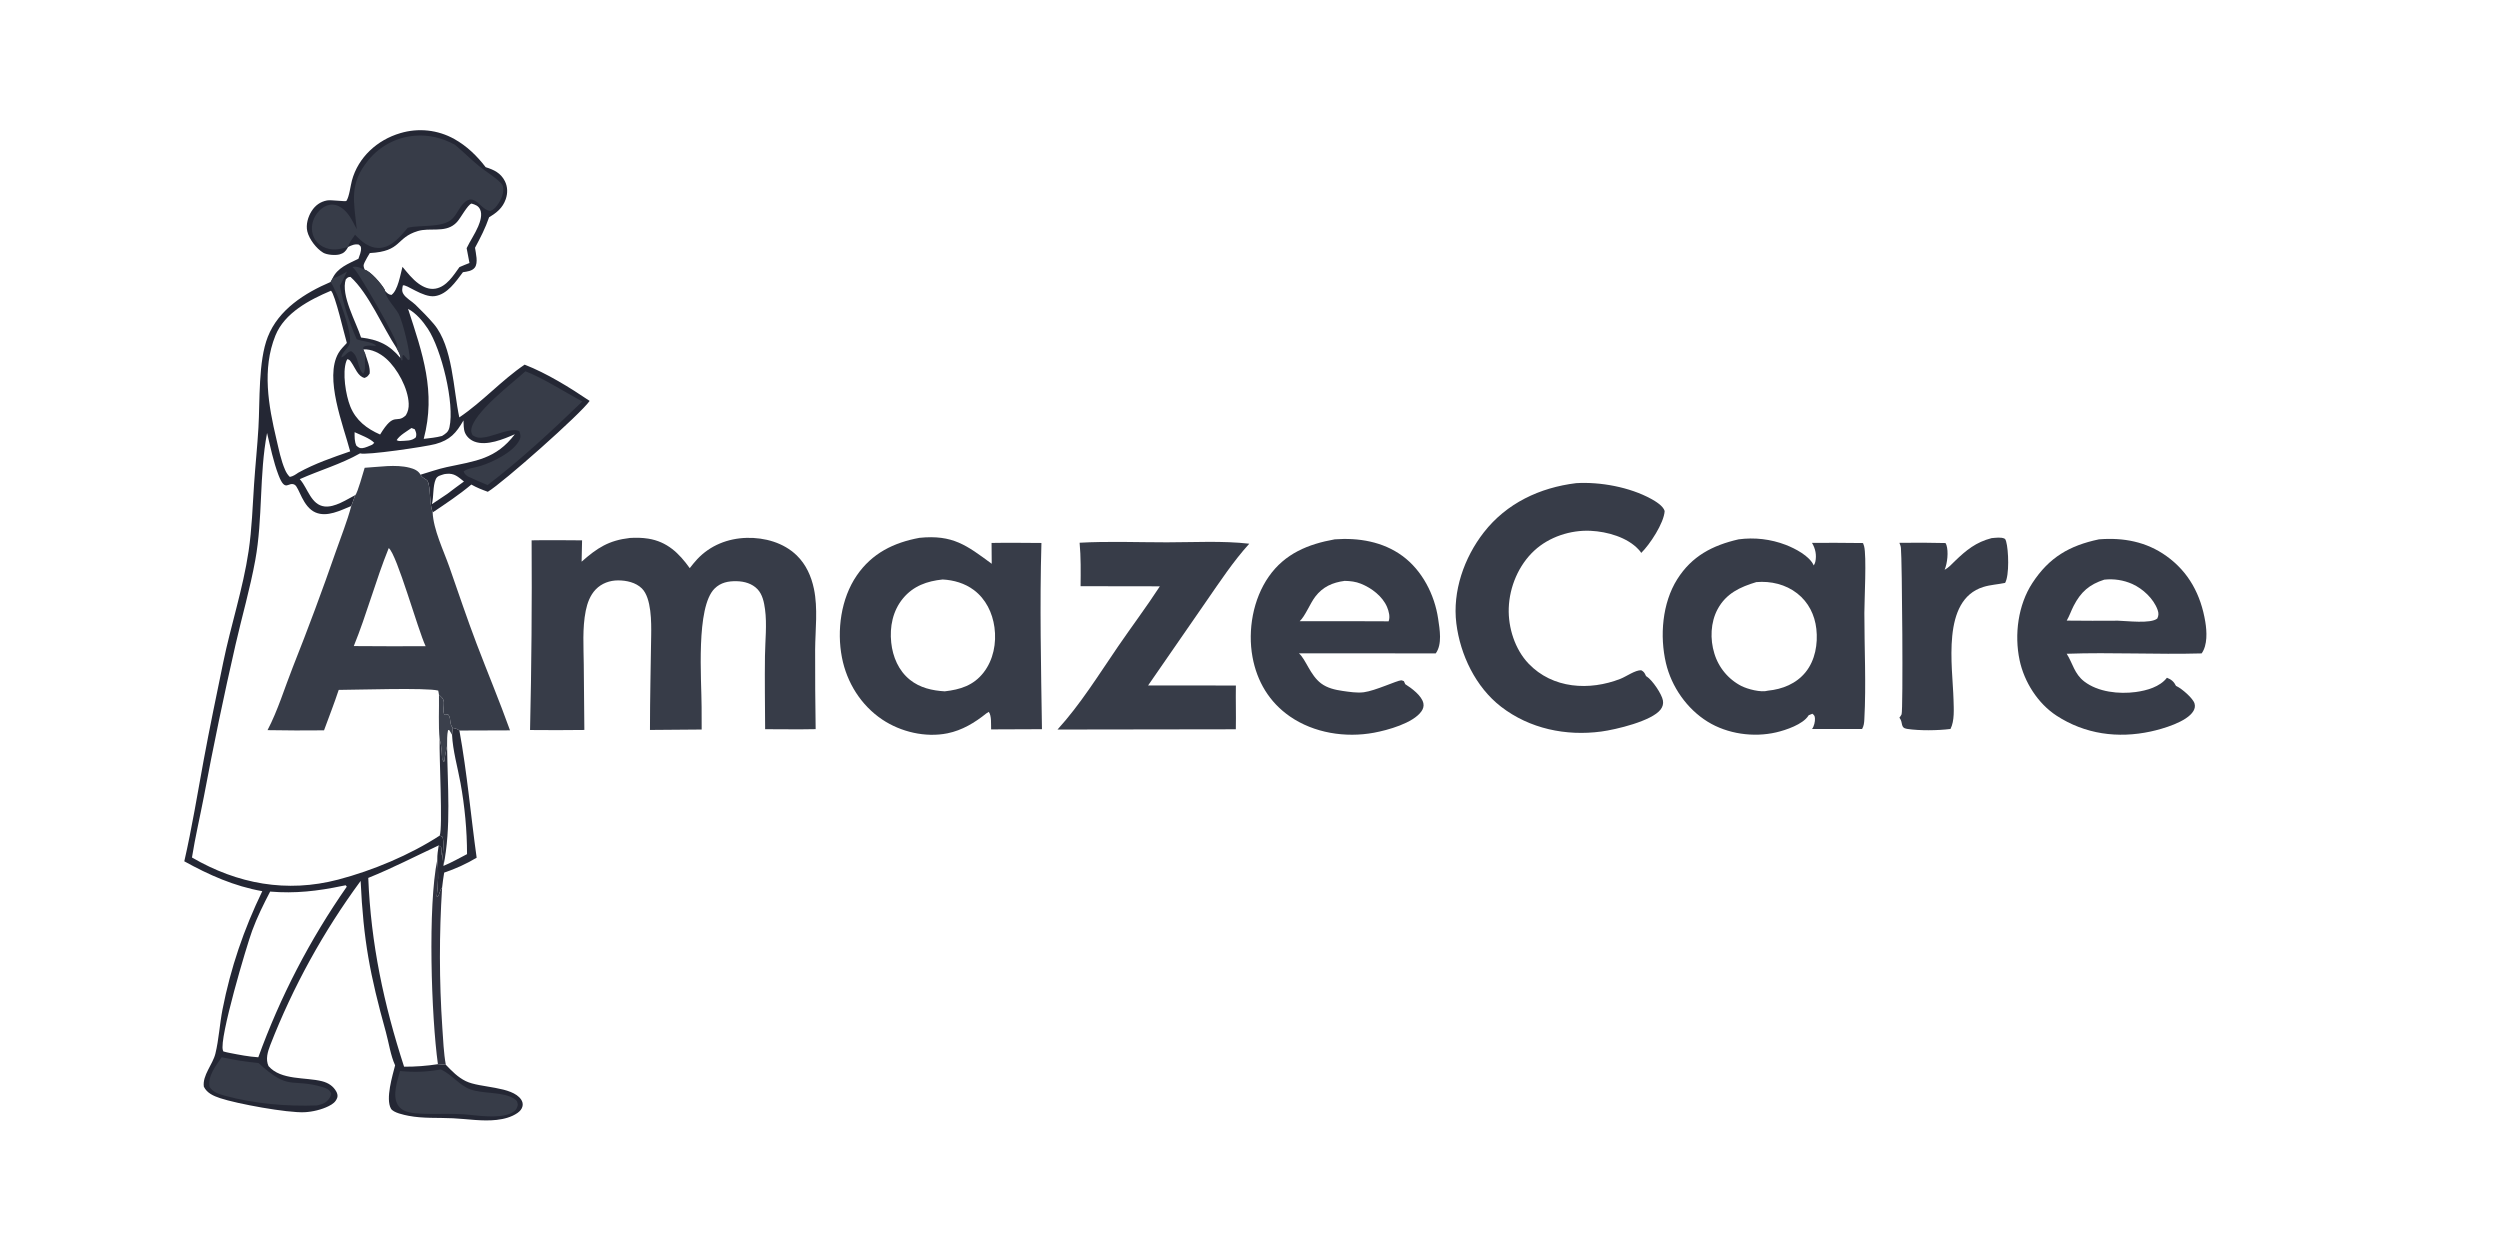 <?xml version="1.0" encoding="utf-8" ?>
<svg xmlns="http://www.w3.org/2000/svg" xmlns:xlink="http://www.w3.org/1999/xlink" width="1013" height="507">
	<path fill="#242734" fill-opacity="0.984" transform="scale(0.495 0.495)" d="M370.626 595.912C372.838 596.269 374.257 596.652 376.067 598.002C382.373 632.708 385.335 667.284 390.182 702.117Q383.884 705.873 377.218 708.93Q370.553 711.987 363.597 714.31C363.011 718.34 362.272 722.406 361.917 726.461C359.662 729.273 360.144 731.599 358.246 734.103L357.509 733.707C358.757 724.083 359.065 713.268 357.97 703.626C357.839 699.748 358.558 695.867 359.108 692.037L361.192 693.691C361.366 695.359 361.172 700.157 362.243 701.039L363.013 708.818C369.617 706.082 375.961 702.478 382.307 699.185C382.305 679.913 380.428 659.972 376.971 641.017C374.648 628.277 370.63 614.354 370.042 601.5L370.626 595.912Z"/>
	<path fill="#242734" fill-opacity="0.941" transform="scale(0.495 0.495)" d="M358.469 871.134C353.017 831.704 350.112 741.796 357.97 703.626C359.065 713.268 358.757 724.083 357.509 733.707L358.246 734.103C360.144 731.599 359.662 729.273 361.917 726.461Q360.078 755.088 360.116 783.775Q360.155 812.461 362.071 841.083C362.788 851.057 363.149 861.768 364.941 871.599L358.469 871.134Z"/>
	<path fill="#373C48" transform="scale(0.495 0.495)" d="M1630.32 440.499C1633.47 440.272 1638.02 439.499 1640.89 440.915C1641.63 441.28 1641.99 442.486 1642.2 443.246C1644.2 450.23 1644.94 470.957 1641.35 477.159C1635.43 478.408 1629.32 478.671 1623.53 480.475C1588.96 491.243 1598.41 545.419 1599.13 572.809C1599.32 580.204 1600.07 590.042 1596.64 596.724C1586.35 598.024 1571.29 598.227 1561.02 596.65C1555.42 595.79 1557.94 591.678 1555.11 587.873C1555.02 587.744 1554.91 587.622 1554.81 587.496C1555.48 586.643 1556.17 585.741 1556.61 584.74C1557.96 581.643 1557.05 458.184 1556.06 448.526C1555.92 447.073 1555.39 445.685 1554.81 444.358Q1573.7 444.053 1592.58 444.529C1592.87 445.029 1593.14 445.552 1593.32 446.101C1595.13 451.578 1594.08 461.176 1591.84 466.39C1595.27 464.625 1597.6 461.844 1600.34 459.203C1609.65 450.226 1617.56 443.808 1630.32 440.499Z"/>
	<path fill="#373C48" transform="scale(0.495 0.495)" d="M883.753 444.269C907.344 442.955 931.585 443.95 955.236 443.942C977.33 443.935 1000.7 442.567 1022.63 445.07C1009.3 459.854 998.725 475.959 987.417 492.262L939.809 561.108L1011.68 561.149C1011.46 573.09 1011.89 585.037 1011.63 596.982L865.648 597.194C884.386 576.662 899.552 552.075 915.254 529.158C926.546 512.677 938.552 496.704 949.444 479.948L884.548 479.849C884.663 468.036 884.852 456.036 883.753 444.269Z"/>
	<path fill="#373C48" transform="scale(0.495 0.495)" d="M1290.23 395.499C1310.02 394.313 1334.08 398.765 1351.56 408.34C1355.18 410.325 1361.47 414.112 1362.66 418.3C1362.17 428.136 1350.43 445.836 1343.49 452.607C1342.98 451.674 1342.27 450.872 1341.56 450.085C1332.29 439.813 1315.61 435.151 1302.13 434.511C1285.65 433.728 1268.13 439.44 1255.97 450.697C1243.12 462.594 1235.63 480.385 1235.04 497.813C1234.49 513.82 1240.1 531.5 1251.23 543.191C1270.95 563.888 1301.17 565.587 1326.48 555.669C1331.26 553.794 1338.53 548.493 1343.46 548.646C1345.53 549.714 1346.18 550.729 1347.14 552.833C1347.24 553.054 1347.34 553.277 1347.43 553.499C1347.62 553.592 1347.81 553.667 1347.98 553.776C1352.51 556.625 1360.35 568.145 1361.24 573.367C1361.72 576.141 1361.07 578.515 1359.38 580.764C1352.24 590.258 1322.69 597.228 1310.8 598.826C1281.87 602.714 1252.15 596.545 1228.79 578.535C1208.01 562.518 1195.34 536.065 1192.14 510.348C1188.87 484.033 1198.52 456.504 1214.6 435.846C1233.26 411.876 1260.48 399.129 1290.23 395.499Z"/>
	<path fill="#373C48" transform="scale(0.495 0.495)" d="M1718.18 441.5C1738.1 439.924 1756.9 443.359 1773.4 455.171C1791.81 468.34 1801.6 486.966 1805.23 509.022C1806.55 516.981 1807.12 528.026 1802.24 534.873C1765.47 535.907 1728.56 533.853 1691.78 535.164C1696.82 543.191 1698.01 551.613 1706.19 557.886C1717.45 566.529 1734.57 568.33 1748.29 566.48C1757.29 565.269 1768.09 562.252 1773.82 554.791C1777.43 556.171 1779.6 558.062 1781.27 561.505C1781.48 561.599 1781.69 561.69 1781.9 561.788C1785.98 563.74 1795.19 571.531 1796.43 575.943C1797.04 578.146 1796.64 580.054 1795.51 582.002C1790.31 590.934 1770.24 596.702 1760.58 598.793C1733.58 604.638 1706.77 600.986 1683.52 585.877C1668.15 575.884 1656.93 558.145 1653.2 540.373C1648.81 519.521 1651.93 495.214 1663.69 477.228C1677.4 456.263 1694 446.6 1718.18 441.5ZM1722.52 474.499C1710.31 478.426 1703.34 484.516 1697.44 495.976C1695.43 499.883 1693.99 504.263 1691.78 508.022Q1712.76 508.257 1733.75 508.09C1741.01 508.241 1760.72 510.792 1765.96 506.274C1767.1 503.783 1767.12 501.833 1766.21 499.285C1762.95 490.116 1754.15 481.927 1745.41 478.006Q1744.07 477.414 1742.69 476.912Q1741.32 476.41 1739.91 475.999Q1738.51 475.589 1737.08 475.272Q1735.65 474.955 1734.2 474.734Q1732.75 474.512 1731.29 474.386Q1729.83 474.26 1728.37 474.23Q1726.9 474.201 1725.44 474.268Q1723.98 474.335 1722.52 474.499Z"/>
	<path fill="#373C48" transform="scale(0.495 0.495)" d="M1092.62 441.494C1112.05 440.048 1132.01 443.339 1148.01 455.084C1164.24 466.998 1174.34 486.813 1177.24 506.504C1178.51 515.101 1180.76 527.403 1175.27 534.861L1063.27 534.782C1068.96 539.727 1072.43 552.648 1081.43 559.425C1086.49 563.229 1092.89 564.708 1099.04 565.584C1104.49 566.359 1110.89 567.38 1116.36 566.675C1125.82 565.457 1143.41 557.09 1147.06 556.882C1147.51 556.856 1148.7 557.417 1149.19 557.576L1150.31 560.056C1155.41 563.256 1163.91 569.489 1165.17 575.721C1165.66 578.1 1164.96 580.289 1163.6 582.24C1156.81 591.967 1135.95 597.712 1124.69 599.797C1101.4 604.112 1075.58 600.071 1055.9 586.461C1039.05 574.814 1028.93 557.805 1025.28 537.8C1021.26 515.775 1025.71 490.393 1038.65 471.915C1051.76 453.184 1070.82 445.391 1092.62 441.494ZM1100.73 475.499C1090.78 476.806 1082.85 480.322 1076.63 488.449C1072.42 493.955 1068.3 504.551 1063.9 508.511L1101.75 508.479L1136.7 508.6C1138.11 505.003 1136.88 500.334 1135.43 496.893C1131.71 488.085 1122.71 481.316 1114.05 477.838C1109.69 476.087 1105.39 475.597 1100.73 475.499Z"/>
	<path fill="#373C48" transform="scale(0.495 0.495)" d="M515.609 440.369C520.55 440.052 525.741 440.14 530.632 440.922C546.139 443.401 555.874 452.84 564.613 465.08C566.573 462.595 568.55 460.08 570.714 457.768C581.321 446.436 595.877 440.673 611.25 440.291C625.973 439.925 641.48 444.213 652.218 454.668C659.816 462.066 664.128 471.751 666.269 481.998C669.635 498.111 667.393 515.325 667.257 531.675Q667.185 564.273 667.683 596.868C653.921 597.176 640.096 596.91 626.327 596.911C626.226 576.932 625.933 556.922 626.192 536.946C626.353 524.463 627.912 511.137 626.241 498.771C625.468 493.053 624.189 486.611 620.059 482.296C615.641 477.68 609.347 475.914 603.118 475.766C596.233 475.603 590.009 476.79 584.979 481.761C569.507 497.053 574.274 556.221 574.323 578.681L574.378 597.179L532.053 597.521C532.052 571.672 532.689 545.927 533.048 520.098C533.194 509.602 533.373 489.547 525.427 481.689C520.461 476.778 512.832 475.104 506.07 475.102C499.133 475.099 492.53 477.445 487.657 482.491C483.081 487.229 480.746 493.653 479.475 500.002C476.631 514.203 477.737 529.566 477.862 543.987L478.344 597.531Q456.12 597.814 433.896 597.579Q435.672 519.953 435.17 442.308C448.927 442.013 462.72 442.258 476.481 442.318L476.102 459.776C488.888 448.494 498.342 442.342 515.609 440.369Z"/>
	<path fill="#373C48" transform="scale(0.495 0.495)" d="M1423.17 441.499Q1425.6 441.172 1428.05 440.997Q1430.5 440.822 1432.95 440.8Q1435.41 440.779 1437.86 440.91Q1440.31 441.042 1442.75 441.327Q1445.19 441.611 1447.6 442.048Q1450.02 442.484 1452.4 443.07Q1454.78 443.656 1457.13 444.39Q1459.47 445.124 1461.76 446.003C1469.51 449 1481.26 455.085 1484.7 462.85C1485.27 461.95 1485.75 460.991 1485.98 459.949C1487.21 454.49 1486.1 449.066 1483.25 444.357Q1504.15 444.274 1525.04 444.528L1525.24 445.096C1525.49 445.743 1525.72 446.39 1525.91 447.057C1528.08 454.872 1526.15 491.348 1526.14 501.746C1526.12 530.587 1527.68 560.184 1526.12 588.954C1525.97 591.797 1525.71 594.228 1524.28 596.75L1483.3 596.757C1484.95 594.707 1485.91 590.603 1485.69 587.984C1485.53 585.97 1485.11 585.449 1483.59 584.263L1480.52 585.496C1480.45 585.621 1480.4 585.752 1480.32 585.87C1475.79 592.991 1461.88 597.671 1453.93 599.512C1435.36 603.808 1414.08 600.81 1397.83 590.757C1380.88 580.276 1368.24 562.148 1363.71 542.794C1358.53 520.698 1360.67 493.664 1372.95 474.169C1384.92 455.162 1401.86 446.415 1423.17 441.499ZM1437.69 476.499C1424.41 480.509 1413 485.763 1406.06 498.582C1400.17 509.462 1399.74 523.27 1403.35 534.945Q1403.67 536.004 1404.04 537.046Q1404.41 538.088 1404.83 539.11Q1405.26 540.132 1405.73 541.132Q1406.2 542.132 1406.73 543.107Q1407.25 544.082 1407.82 545.029Q1408.39 545.977 1409.01 546.895Q1409.62 547.813 1410.29 548.699Q1410.95 549.585 1411.66 550.437Q1412.36 551.288 1413.11 552.104Q1413.86 552.92 1414.64 553.697Q1415.43 554.474 1416.25 555.211Q1417.08 555.948 1417.94 556.643Q1418.8 557.338 1419.69 557.989Q1420.59 558.64 1421.51 559.246Q1422.44 559.852 1423.39 560.411Q1424.35 560.969 1425.33 561.48C1430.46 564.1 1441.51 567.073 1447.24 565.363C1459.05 564.205 1470.39 559.667 1478.03 550.235C1485.9 540.517 1488.2 527.047 1486.84 514.844C1485.57 503.356 1480.39 492.979 1471.22 485.78C1461.74 478.337 1449.58 475.483 1437.69 476.499Z"/>
	<path fill="#373C48" transform="scale(0.495 0.495)" d="M752.671 440.258C780.002 437.524 791.328 446.419 811.813 461.505L811.677 444.445C825.271 444.168 838.905 444.417 852.503 444.471C851.033 495.1 852.187 546.25 852.934 596.906L811.318 597.073C811.133 592.909 811.821 586.061 809.409 582.717L807.401 583.974C797.942 591.585 787.589 597.849 775.553 600.286C757.556 603.929 737.339 599.16 722.203 589.008C704.776 577.32 693.179 558.737 689.204 538.247C684.895 516.037 688.379 489.994 701.328 471.097C713.794 452.904 731.466 444.184 752.671 440.258ZM771.66 474.357C758.891 475.672 747.633 479.61 739.175 489.845C730.777 500.008 728.174 513.133 729.543 526.002C730.786 537.682 735.543 549.003 744.873 556.48C753.095 563.069 763.066 565.303 773.369 565.918C786.064 564.457 796.861 561.128 805.091 550.588C813.205 540.197 815.819 526.376 814.048 513.493C812.409 501.569 806.97 490.343 797.22 483.017C789.813 477.453 780.819 474.863 771.66 474.357Z"/>
	<path fill="#242734" transform="scale(0.495 0.495)" d="M284.958 202.145L284.572 202.844C282.982 205.675 281.308 207.35 278.042 208.241C274.56 209.19 267.643 208.698 264.52 206.829C258.971 203.507 253.033 195.703 251.545 189.371C250.26 183.905 252.141 177.383 255.104 172.771C258.121 168.074 262.16 165.152 267.664 164.078C271.082 163.412 283.033 165.263 283.582 164.446C285.934 160.94 286.909 152.08 288.071 147.779C293.226 128.694 308.856 114.53 327.652 109.003Q329.018 108.59 330.402 108.245Q331.787 107.9 333.187 107.626Q334.587 107.351 336 107.147Q337.412 106.943 338.832 106.81Q340.253 106.677 341.679 106.615Q343.104 106.553 344.531 106.563Q345.958 106.573 347.382 106.655Q348.807 106.736 350.226 106.889Q351.644 107.041 353.053 107.265Q354.463 107.489 355.859 107.783Q357.255 108.077 358.635 108.441Q360.015 108.804 361.375 109.237Q362.734 109.669 364.071 110.169Q365.407 110.669 366.717 111.235Q368.026 111.802 369.306 112.433Q370.586 113.064 371.832 113.759C382.097 119.472 390.458 127.594 397.557 136.864C404.349 138.966 409.89 141.608 413.254 148.231C415.616 152.884 415.693 158.188 413.982 163.067C411.477 170.211 406.67 174.072 400.382 177.821C397.381 186.612 393.242 194.663 388.841 202.822C389.475 207.346 391.589 215.097 388.675 219.001C386.504 221.909 382.277 222.307 378.959 222.81C373.18 230.449 366.155 241.046 355.888 242.412C346.044 243.721 332.431 232.211 329.759 233.665C329.275 236.328 328.686 238.151 330.246 240.675C332.438 244.221 337.051 246.513 340.042 249.427C345.033 254.29 350.638 259.92 355.119 265.224C370.736 283.708 371.05 318.959 375.976 341.675C395.055 328.825 410.592 311.262 429.461 298.489C447.664 305.593 466.502 317.247 482.679 328.184C475.406 338.737 411.789 395.121 399.314 402.564C394.604 400.868 390.197 399.147 385.825 396.657C375.963 404.942 364.857 412.309 354.164 419.491C354.778 433.589 363.165 450.775 367.839 464.104C375.199 485.092 382.271 506.283 390.182 527.065C399.182 550.707 408.949 574.036 417.492 597.858L376.067 598.002C374.257 596.652 372.838 596.269 370.626 595.912L370.042 601.5L367.857 597.743L366.764 597.595C365.837 601.775 366.032 606.193 365.988 610.457C366.289 642.745 369.471 677.13 363.013 708.818L362.243 701.039C361.172 700.157 361.366 695.359 361.192 693.691L359.108 692.037C358.558 695.867 357.839 699.748 357.97 703.626C350.112 741.796 353.017 831.704 358.469 871.134L364.941 871.599C369.957 876.807 374.718 881.791 381.322 885.02C393.026 890.743 419.075 889.012 426.578 900.064C427.665 901.665 428.15 903.523 427.757 905.435C427.258 907.865 425.553 909.689 423.587 911.069C418.745 914.468 412.438 916.068 406.637 916.724C394.83 918.059 382.638 915.972 370.812 915.395C358.902 914.814 346.247 915.67 334.54 913.397C330.898 912.69 321.887 910.89 319.998 907.467C315.514 899.344 321.285 880.522 323.435 872.05C319.743 864.158 318.221 853.295 315.865 844.805C302.862 797.963 297.476 769.859 295.208 721.123Q289.507 728.864 284.064 736.789Q278.621 744.713 273.441 752.812Q268.261 760.911 263.35 769.175Q258.439 777.44 253.802 785.862Q249.165 794.283 244.807 802.853Q240.45 811.422 236.376 820.13Q232.302 828.838 228.517 837.675Q224.731 846.512 221.238 855.469C219.118 861.016 217.253 867.024 219.811 872.706C230.046 884.46 250.219 881.634 263.674 885.095C268.692 886.386 272.804 889.006 275.335 893.619C276.055 894.933 276.602 896.874 276.125 898.34C274.933 902.007 272.351 903.799 269.052 905.455C263.285 908.35 255.759 910.141 249.306 910.45C235.205 911.125 193.982 903.56 180.133 898.924C174.807 897.141 169.451 894.828 166.86 889.554C165.559 880.244 174.159 871.37 176.319 862.505C179.166 850.822 179.827 838.147 182.162 826.251C188.857 792.147 199.577 760.792 214.701 729.506C191.776 725.459 171.105 716.24 150.86 705.051C157.149 677.636 161.634 649.766 166.747 622.112C171.671 595.475 177.252 568.854 182.712 542.316C188.967 511.915 198.934 481.858 203.495 451.174C206.206 432.933 206.77 414.537 207.995 396.165C209.021 380.776 210.659 365.449 211.556 350.046C212.836 328.08 211.354 295.704 219.207 275.747C228.007 253.383 249.501 239.831 270.676 230.794L272.142 228.011C276.1 219.167 285.269 215.851 293.407 211.819C294.347 209.093 295.718 206.027 295.54 203.107C295.44 201.467 294.851 201.288 293.711 200.22C290.198 199.641 288.075 200.7 284.958 202.145ZM218.614 354.426C212.113 388.631 215.219 424.218 208.969 458.5C204.722 481.799 198.117 504.514 192.841 527.57Q178.599 589.688 166.854 652.325C163.67 668.82 159.774 685.357 157.139 701.938C194.408 723.605 234.701 731.077 276.847 720.024C305.016 712.637 335.606 699.838 359.937 684.009L362.246 685.066C363.585 689.819 362.807 696.153 362.243 701.039L363.013 708.818C369.471 677.13 366.289 642.745 365.988 610.457C366.032 606.193 365.837 601.775 366.764 597.595L367.857 597.743L370.042 601.5L370.626 595.912C372.838 596.269 374.257 596.652 376.067 598.002L417.492 597.858C408.949 574.036 399.182 550.707 390.182 527.065C382.271 506.283 375.199 485.092 367.839 464.104C363.165 450.775 354.778 433.589 354.164 419.491C351.277 411.594 352.685 398.89 350 393.729C349.247 392.282 345.948 391.692 344.251 388.578C342.229 385.127 338.941 383.815 335.197 382.853C323.868 379.94 310.116 382.271 298.512 382.923C297.357 386.482 292.712 403.625 290.838 405.271L287.537 414.219C278.799 417.746 267.819 423.584 258.282 419.499C247.74 414.983 244.914 399.045 241.294 396.874C235.994 393.694 233.708 403.899 227.963 388.865C223.804 377.982 221.314 365.751 218.614 354.426ZM359.108 692.037C339.832 700.999 321.221 710.685 301.46 718.64C303.603 772.565 314.164 821.986 330.775 873.189C340.117 873.237 349.232 872.538 358.469 871.134C353.017 831.704 350.112 741.796 357.97 703.626C357.839 699.748 358.558 695.867 359.108 692.037ZM270.919 237.981C253.467 245.39 232.958 255.99 225.426 274.735C214.39 302.201 219.747 331.944 226.311 359.684C228.266 367.945 229.951 376.784 233.353 384.579C234.338 386.837 235.472 388.684 237.249 390.401C240.005 389.863 241.906 388.484 244.172 386.938C257.854 379.381 271.956 374.595 286.639 369.498C280.976 347.978 265.349 309.322 277.029 289.06C278.776 286.029 281.551 283.318 283.932 280.759C281.949 274.309 274.27 240.642 270.919 237.981ZM280.07 725.231C260.111 729.431 241.559 731.557 221.14 729.836C215.664 740.33 210.495 750.769 206.396 761.903C201.984 773.884 179.15 850.477 182.472 859.783C182.584 860.095 182.72 860.397 182.844 860.704C184.616 861.127 186.446 861.692 188.243 861.959C195.969 863.469 203.572 864.965 211.44 865.477Q214.797 856.205 218.457 847.047Q222.116 837.89 226.074 828.857Q230.031 819.824 234.283 810.926Q238.534 802.028 243.075 793.274Q247.616 784.52 252.441 775.92Q257.266 767.319 262.371 758.882Q267.475 750.444 272.853 742.178Q278.232 733.912 283.878 725.827L282.983 724.673L280.07 725.231ZM302.734 207.148C301.288 209.572 299.756 212 298.558 214.557C297.208 217.439 297.417 217.7 298.519 220.775C303.272 221.937 312.212 232.369 314.686 236.76C315.053 237.412 315.059 237.562 315.226 238.192C317.104 239.985 317.769 241.024 320.404 241.447C325.719 237.763 327.769 224.632 329.462 218.411C333.484 223.235 337.631 228.597 342.754 232.253C346.824 235.159 351.499 237.176 356.582 236.258C365.605 234.627 371.154 225.497 376.098 218.654C378.767 217.418 381.579 216.394 384.308 215.291L381.988 203.157C384.886 197.107 388.787 191.548 391.428 185.356C393.12 181.389 394.962 175.661 393.013 171.466C391.578 168.377 388.976 167.533 385.983 166.631C382.804 167.562 377.147 178.379 374.243 181.547C374.071 181.734 373.896 181.919 373.718 182.101C373.55 182.273 373.379 182.442 373.205 182.609Q372.709 183.088 372.179 183.531C363.738 190.551 351.753 186.201 342.04 189.132C323.673 194.673 329.123 205.772 302.734 207.148ZM379.392 344.146C373.455 354.467 368.477 360.185 356.451 363.491C348.608 365.647 299.51 372.868 294.745 371.109C278.896 380.05 261.87 384.86 245.388 392.223L245.99 392.924C251.968 399.995 254.816 413.345 265.684 414.578C274.016 415.524 283.656 408.981 290.838 405.271C292.712 403.625 297.357 386.482 298.512 382.923C310.116 382.271 323.868 379.94 335.197 382.853C338.941 383.815 342.229 385.127 344.251 388.578C351.389 386.489 358.409 383.927 365.683 382.37C389.277 377.319 405.976 375.875 421.47 355.446C412.284 359.472 398.4 365.311 388.413 361.497C384.965 360.18 381.904 357.487 380.536 354.007C379.416 351.157 379.55 347.187 379.392 344.146ZM297.362 286.008L299.035 289.84C300.524 294.431 303.203 300.926 302.611 305.738C301.095 307.914 300.849 308.366 298.433 309.372C293.018 308.233 290.696 301.044 287.748 296.89C286.613 295.29 286.315 294.373 284.297 294.022C284.029 294.509 283.728 294.999 283.536 295.526C280.055 305.065 283.042 323.539 286.751 332.746C291.338 344.131 300.246 350.923 311.153 355.693C323.12 336.021 324.252 347.583 332.234 339.944C334.074 336.809 334.692 333.978 334.549 330.339C334.061 317.865 325.301 301.711 316.057 293.536C311.126 289.175 304.092 285.535 297.362 286.008ZM334.025 252.825C345.96 289.437 357.019 320.684 346.862 359.261C351.852 358.62 357.024 358.217 361.877 356.86C365.076 354.826 367.058 353.617 367.933 349.682C372.246 330.303 361.418 286.155 350.239 269.12C346.237 263.021 340.551 256.262 334.025 252.825ZM295.545 276.282C309.646 278.031 318.652 282.085 327.856 293.138C327.877 290.431 325.925 287.525 324.742 285.128C313.45 268.104 301.672 239.892 286.916 226.669C284.706 226.741 284.626 227.213 283.065 228.675C278.773 241.662 291.602 263.75 295.545 276.282ZM363.654 388.124C360.911 389.083 357.996 389.351 356.71 392.263C354.192 397.965 355.143 406.375 353.55 412.711L366.175 404.27C370.696 400.897 375.175 397.408 379.788 394.164C375.015 390.377 371.927 387.133 365.379 387.893Q364.515 387.995 363.654 388.124ZM290.273 353.767C290.27 357.693 290.077 361.259 291.772 364.884C293.458 366.185 294.317 367.109 296.614 366.859C299.153 366.583 302.276 365.014 304.664 364.067L306.379 362.514C302.915 358.773 294.944 356.006 290.273 353.767ZM336.837 350.362C332.955 353.133 327.232 356.231 324.684 360.282C325.96 360.968 326.578 361.079 328.021 360.987C332.536 360.644 337.091 361.167 340.471 357.915C341.179 355.175 340.596 353.852 339.49 351.377L336.837 350.362Z"/>
	<path fill="#373C48" transform="scale(0.495 0.495)" d="M272.142 228.011C276.547 226.785 280.146 224.578 284.031 222.255C282.155 226.19 280.356 230.188 278.169 233.961C281.007 248.516 285.851 264.106 292.002 277.666C297.095 279.702 303.178 279.435 307.369 282.458L307.529 283.162C304.443 283.01 300.147 282.294 297.492 284.036L297.362 286.008L299.035 289.84C298.623 292.012 298.725 294.127 298.73 296.328C298.735 299.023 299.172 304.012 297.268 305.926C292.119 300.99 294.235 291.595 287.373 287.424C283.547 288.351 282.877 291.543 279.403 292.57C279.864 288.145 285.171 285.324 286.314 280.926C288.607 272.099 275.935 238.859 270.676 230.794L272.142 228.011Z"/>
	<path fill="#373C48" transform="scale(0.495 0.495)" d="M324.742 285.128C324.957 284.42 325.144 283.799 325.188 283.058C325.473 278.316 294.834 225.482 290.474 220.663L289.112 219.172L288.493 218.515C292.529 217.802 294.811 219.288 298.519 220.775C303.272 221.937 312.212 232.369 314.686 236.76C315.053 237.412 315.059 237.562 315.226 238.192C316.189 244.84 323.051 251.037 326.306 256.93C329.549 262.802 335.662 287.711 335.406 294.184L334.049 294.736Q332.244 292.682 330.485 290.588L329.35 291.101L329.528 294.81L328.599 294.97L327.856 293.138C327.877 290.431 325.925 287.525 324.742 285.128Z"/>
	<path fill="#373C48" transform="scale(0.495 0.495)" d="M181.457 865.441C191.55 867.655 201.336 869.201 211.634 870.217C237.188 893.622 237.822 882.256 263.826 889.807C267.29 890.813 269.327 891.681 271.072 894.881C271.001 896.386 270.763 897.27 269.932 898.558C267.144 902.879 264.313 903.772 259.521 904.89C234.922 905.817 208.188 903.501 184.382 897.019C179.662 895.734 174.126 894.121 171.54 889.637C169.987 880.639 176.719 872.478 181.457 865.441Z"/>
	<path fill="#373C48" transform="scale(0.495 0.495)" d="M360.832 875.427C369.575 879.309 375.846 888.333 384.773 891.662C395.604 895.701 412.194 893.336 421.293 899.693C423.482 901.222 423.445 901.916 423.905 904.396C423.418 906.635 422.852 908.09 421.028 909.563C413.097 915.972 395.252 913.635 385.876 912.745C370.694 910.633 346.262 913.178 334.832 910.491C331.074 909.608 327.523 907.747 325.546 904.31C321.035 896.468 325.322 884.755 327.452 876.71C339.255 877.874 349.171 877.534 360.832 875.427Z"/>
	<path fill="#373C48" transform="scale(0.495 0.495)" d="M430.078 303.947C443.876 309.094 463.063 321.332 476.644 328.664C452.347 352.193 425.98 376.594 399.108 397.088C393.62 394.871 388.254 392.42 382.876 389.953C381.032 388.468 380.305 388.162 379.533 385.868C382.905 383.337 389.296 382.68 393.386 381.395C403.431 378.24 420.115 370.219 425.105 360.441C426.596 357.517 426.099 355.901 425.107 352.957C418.998 349.787 404.755 356.601 397.752 357.802C393.325 358.561 390.483 358.81 386.735 356.158C386.175 354.889 385.667 353.594 385.751 352.179C386.569 338.379 419.568 313.588 430.078 303.947Z"/>
	<path fill="#373C48" transform="scale(0.495 0.495)" d="M292.031 187.684C289.685 164.498 285.518 150.708 301.621 130.978Q302.48 129.926 303.391 128.918Q304.301 127.911 305.26 126.949Q306.22 125.988 307.226 125.076Q308.232 124.163 309.282 123.302Q310.332 122.441 311.424 121.633Q312.516 120.826 313.647 120.073Q314.777 119.321 315.944 118.625Q317.11 117.93 318.31 117.293Q319.51 116.657 320.74 116.081Q321.97 115.505 323.227 114.991Q324.484 114.477 325.765 114.026Q327.046 113.576 328.348 113.189Q329.65 112.802 330.97 112.481Q332.29 112.16 333.623 111.905Q334.957 111.649 336.302 111.461Q337.647 111.272 339 111.151C350.868 110.045 361.954 112.88 372.372 118.468C379.115 124.149 385.395 130.417 392.187 135.998C397.819 140.626 405.553 144.915 410.376 150.276C411.57 151.603 411.823 152.672 411.955 154.421C412.357 159.761 408.894 166.158 405.378 169.981C404.152 171.314 402.914 172.072 401.206 172.699C393.456 171.653 389.351 158.957 381.243 164.869C376.205 168.543 374.399 175.406 369.81 179.481C361.663 186.715 344.212 183.892 333.791 186.444C327.836 193.307 320.908 202.235 311.086 202.934C305.098 203.36 299.566 200.442 295.203 196.563C293.626 195.161 292.129 193.659 290.646 192.158C288.897 194.85 285.363 199.044 284.958 202.145C277.66 204.211 271.167 205.627 264.058 201.789Q263.322 201.395 262.63 200.928Q261.938 200.461 261.297 199.926Q260.656 199.391 260.072 198.794Q259.489 198.197 258.969 197.543Q258.45 196.89 257.999 196.187Q257.548 195.484 257.171 194.739Q256.794 193.994 256.495 193.215Q256.196 192.436 255.977 191.63C254.545 186.485 255.574 180.99 258.314 176.461C260.767 172.407 264.607 168.875 269.324 167.778C272.843 166.96 276.238 167.905 279.211 169.847C285.485 173.947 288.697 181.228 292.031 187.684Z"/>
	<path fill="#373C48" fill-opacity="0.976" transform="scale(0.495 0.495)" d="M359.331 568.711C361.398 570.662 363.197 571.874 363.357 574.992C363.527 578.31 362.353 582.072 363.771 585.148L366.763 584.824C369.517 587.488 367.502 592.32 370.626 595.912L370.042 601.5L367.857 597.743L366.764 597.595C365.837 601.775 366.032 606.193 365.988 610.457C365.292 614.089 364.055 618.818 363.89 622.429C363.88 622.651 363.876 622.874 363.869 623.097L362.504 623.766L363.524 622.301L361.974 622.179C361.638 616.884 361.64 611.238 360.113 606.129C360.038 605.877 359.957 605.626 359.879 605.375C358.741 593.391 359.55 580.776 359.331 568.711Z"/>
	<path fill="#242734" fill-opacity="0.961" transform="scale(0.495 0.495)" d="M359.879 605.375C359.957 605.626 360.038 605.877 360.113 606.129C361.64 611.238 361.638 616.884 361.974 622.179L363.524 622.301L362.504 623.766L363.869 623.097C363.876 622.874 363.88 622.651 363.89 622.429C364.055 618.818 365.292 614.089 365.988 610.457C366.289 642.745 369.471 677.13 363.013 708.818L362.243 701.039C362.807 696.153 363.585 689.819 362.246 685.066L359.937 684.009C362.569 677.5 359.395 618.415 359.879 605.375Z"/>
	<path fill="#373C48" transform="scale(0.495 0.495)" d="M298.512 382.923C310.116 382.271 323.868 379.94 335.197 382.853C338.941 383.815 342.229 385.127 344.251 388.578C345.948 391.692 349.247 392.282 350 393.729C352.685 398.89 351.277 411.594 354.164 419.491C354.778 433.589 363.165 450.775 367.839 464.104C375.199 485.092 382.271 506.283 390.182 527.065C399.182 550.707 408.949 574.036 417.492 597.858L376.067 598.002C374.257 596.652 372.838 596.269 370.626 595.912C367.502 592.32 369.517 587.488 366.763 584.824L363.771 585.148C362.353 582.072 363.527 578.31 363.357 574.992C363.197 571.874 361.398 570.662 359.331 568.711C359.212 567.572 358.934 566.423 358.723 565.296C349.031 562.792 291.943 564.697 277.259 564.748C273.61 575.866 269.264 586.851 265.245 597.846Q242.116 598.107 218.99 597.687C227.407 581.669 233.019 563.014 239.696 546.12Q258.336 499.2 274.9 451.508C279.21 439.094 284.164 426.94 287.537 414.219L290.838 405.271C292.712 403.625 297.357 386.482 298.512 382.923ZM318.219 448.644C307.551 474.965 300.287 502.622 289.605 528.872Q305.052 529.055 320.5 529.018L348.408 528.958C342.115 515.756 324.977 453.879 318.219 448.644Z"/>
</svg>
